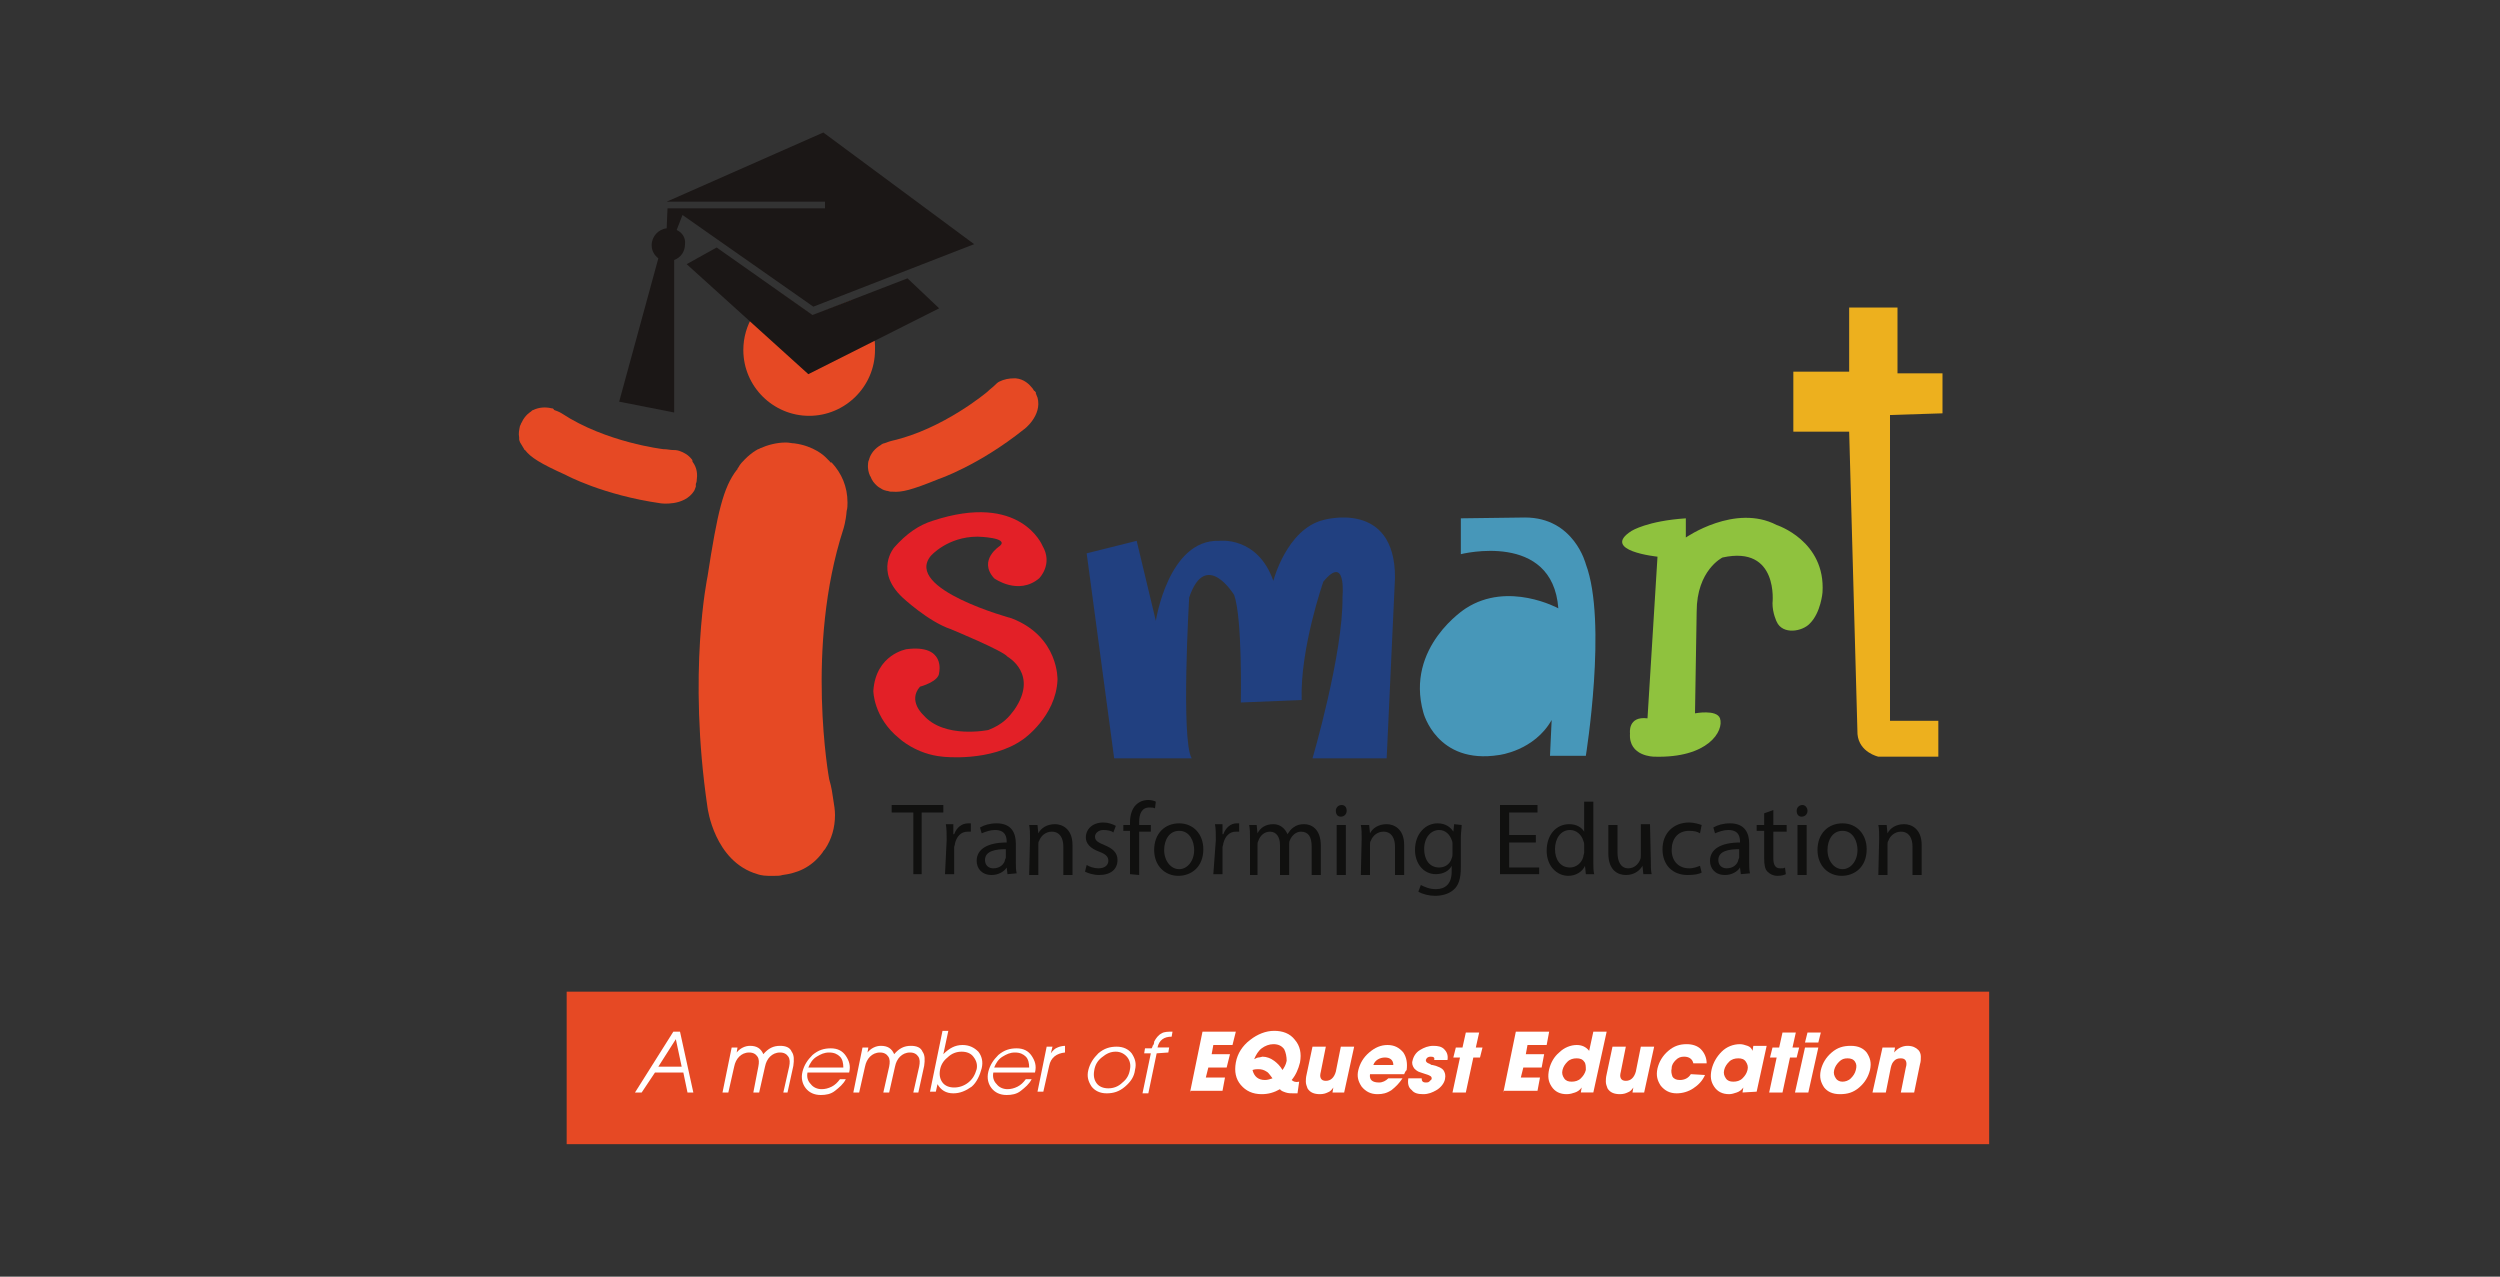 <?xml version="1.0" encoding="utf-8"?>
<!-- Generator: Adobe Illustrator 26.0.0, SVG Export Plug-In . SVG Version: 6.00 Build 0)  -->
<svg version="1.1" id="Layer_2_00000116948961928361993350000016472485525420361903_"
	 xmlns="http://www.w3.org/2000/svg" xmlns:xlink="http://www.w3.org/1999/xlink" x="0px" y="0px" viewBox="0 0 300 153.2"
	 style="enable-background:new 0 0 300 153.2;" xml:space="preserve">
<rect x="0" y="0" width="300" height="153.2" fill="#333333" stroke="none"/>
<style type="text/css">
	.st0{fill:#E64924;}
	.st1{fill:#FFFFFF;}
	.st2{fill:#E32027;}
	.st3{fill:#214080;}
	.st4{fill:#4797B9;}
	.st5{fill:#8FC23E;}
	.st6{fill:#EDB01E;}
	.st7{fill:#1B1716;}
	.st8{fill:#10100F;}
</style>
<g id="Layer_1-2">
	<g>
		<g>
			<g>
				<rect x="68" y="119" class="st0" width="170.7" height="18.3"/>
				<g>
					<path class="st1" d="M82.5,131.1l-0.5-2.4h-3.4l-1.6,2.4h-0.8l4.6-7.3h0.8l1.6,7.3H82.5L82.5,131.1z M81.1,124.7L79,128h2.8
						L81.1,124.7z"/>
					<path class="st1" d="M94,131.1l0.7-3.1c0.1-0.5,0.1-0.9-0.1-1.2c-0.2-0.3-0.5-0.5-1-0.5s-0.9,0.2-1.2,0.5
						c-0.3,0.3-0.5,0.7-0.6,1.2l-0.7,3.1h-0.7L91,128c0.1-0.5,0.1-0.9-0.1-1.2c-0.2-0.3-0.5-0.5-1-0.5s-0.9,0.2-1.2,0.5
						c-0.3,0.3-0.5,0.7-0.6,1.2l-0.7,3.1h-0.7l1.1-5.4h0.7l-0.1,0.6c0.4-0.5,1-0.8,1.6-0.8c0.8,0,1.3,0.3,1.6,1c0.6-0.7,1.2-1,2-1
						c0.7,0,1.2,0.2,1.4,0.7c0.3,0.4,0.3,1,0.2,1.7l-0.7,3.2H94L94,131.1z"/>
					<path class="st1" d="M101.8,128.7h-4.9c-0.1,0.5,0,1,0.4,1.4c0.3,0.4,0.8,0.6,1.3,0.6c0.4,0,0.8-0.1,1.2-0.3
						c0.4-0.2,0.7-0.5,1-0.9h0.7c-0.3,0.6-0.8,1-1.3,1.4s-1.1,0.5-1.7,0.5c-0.8,0-1.4-0.3-1.8-0.8s-0.6-1.2-0.4-2
						c0.2-0.8,0.6-1.4,1.2-2c0.7-0.6,1.4-0.8,2.2-0.8s1.4,0.3,1.8,0.9c0.4,0.6,0.6,1.2,0.4,2L101.8,128.7L101.8,128.7z M101.2,128.1
						c0-0.5-0.1-1-0.4-1.3c-0.3-0.3-0.7-0.5-1.3-0.5s-1,0.2-1.5,0.5c-0.5,0.3-0.8,0.8-1,1.3H101.2L101.2,128.1z"/>
					<path class="st1" d="M109.6,131.1l0.7-3.1c0.1-0.5,0.1-0.9-0.1-1.2c-0.2-0.3-0.5-0.5-1-0.5s-0.9,0.2-1.2,0.5
						c-0.3,0.3-0.5,0.7-0.6,1.2l-0.7,3.1H106l0.7-3.1c0.1-0.5,0.1-0.9-0.1-1.2c-0.2-0.3-0.5-0.5-1-0.5s-0.9,0.2-1.2,0.5
						c-0.3,0.3-0.5,0.7-0.6,1.2l-0.7,3.1h-0.7l1.1-5.4h0.7l-0.1,0.6c0.4-0.5,1-0.8,1.6-0.8c0.8,0,1.3,0.3,1.6,1c0.6-0.7,1.2-1,2-1
						c0.7,0,1.2,0.2,1.4,0.7c0.3,0.4,0.3,1,0.2,1.7l-0.7,3.2H109.6L109.6,131.1z"/>
					<path class="st1" d="M116.6,130.4c-0.7,0.5-1.4,0.8-2.2,0.8c-0.9,0-1.5-0.4-1.9-1.1h0l-0.2,0.9h-0.7l1.5-7.3h0.7l-0.6,2.8h0
						c0.7-0.7,1.4-1.1,2.3-1.1c0.8,0,1.4,0.3,1.9,0.8c0.4,0.5,0.6,1.2,0.4,2S117.2,129.9,116.6,130.4z M116.8,126.8
						c-0.3-0.4-0.8-0.6-1.4-0.6s-1.2,0.2-1.7,0.7c-0.5,0.4-0.8,0.9-0.9,1.5c-0.1,0.6,0,1.1,0.3,1.5c0.3,0.4,0.8,0.6,1.4,0.6
						s1.2-0.2,1.7-0.6c0.5-0.4,0.8-0.9,1-1.6C117.3,127.8,117.2,127.3,116.8,126.8L116.8,126.8z"/>
					<path class="st1" d="M124.1,128.7h-4.9c-0.1,0.5,0,1,0.4,1.4c0.3,0.4,0.8,0.6,1.3,0.6c0.4,0,0.8-0.1,1.2-0.3
						c0.4-0.2,0.7-0.5,1-0.9h0.7c-0.3,0.6-0.8,1-1.3,1.4s-1.1,0.5-1.7,0.5c-0.8,0-1.4-0.3-1.8-0.8s-0.6-1.2-0.4-2
						c0.2-0.8,0.6-1.4,1.2-2c0.7-0.6,1.4-0.8,2.2-0.8s1.4,0.3,1.8,0.9s0.6,1.2,0.4,2L124.1,128.7L124.1,128.7z M123.5,128.1
						c0-0.5-0.1-1-0.4-1.3c-0.3-0.3-0.7-0.5-1.3-0.5s-1,0.2-1.5,0.5c-0.5,0.3-0.8,0.8-1,1.3H123.5L123.5,128.1z"/>
					<path class="st1" d="M127.8,126.3c-1,0.1-1.7,0.6-1.9,1.6l-0.7,3.1h-0.7l1.1-5.4h0.7l-0.2,0.8h0c0.2-0.3,0.5-0.6,0.8-0.7
						c0.2-0.1,0.6-0.2,0.9-0.2L127.8,126.3L127.8,126.3z"/>
					<path class="st1" d="M135,130.4c-0.7,0.6-1.4,0.8-2.2,0.8s-1.4-0.3-1.8-0.8c-0.4-0.6-0.6-1.2-0.4-2c0.2-0.8,0.6-1.4,1.2-2
						c0.7-0.6,1.4-0.8,2.2-0.8s1.4,0.3,1.8,0.8c0.4,0.6,0.6,1.2,0.4,2C136.1,129.2,135.7,129.8,135,130.4L135,130.4z M135.3,126.9
						c-0.3-0.4-0.8-0.7-1.4-0.7s-1.1,0.2-1.7,0.7c-0.5,0.4-0.8,0.9-0.9,1.6c-0.1,0.6,0,1.1,0.3,1.5c0.3,0.4,0.8,0.6,1.4,0.6
						s1.2-0.2,1.7-0.7c0.5-0.4,0.8-0.9,0.9-1.6C135.7,127.8,135.6,127.3,135.3,126.9L135.3,126.9z"/>
					<path class="st1" d="M138.8,126.4l-1,4.8h-0.7l1-4.8h-0.8l0.1-0.6h0.8l0.1-0.2c0-0.1,0-0.1,0.1-0.2c0.1-0.2,0.1-0.3,0.1-0.4
						c0.2-0.4,0.5-0.8,0.9-1c0.3-0.2,0.8-0.2,1.3-0.2l-0.1,0.6c-0.9,0-1.5,0.4-1.7,1.3v0h1.4l-0.1,0.6L138.8,126.4L138.8,126.4z"/>
					<path class="st1" d="M142.8,131.1l1.5-7.3h4l-0.4,1.6h-2.3l-0.2,1.1h2.2l-0.4,1.6h-2.2l-0.3,1.2h2.3l-0.3,1.6H142.8
						L142.8,131.1z"/>
					<path class="st1" d="M155.7,131.2c-0.2,0-0.4,0-0.5,0c-0.3,0-0.6,0-0.9-0.1c-0.3-0.1-0.6-0.2-0.7-0.4c-0.7,0.4-1.4,0.6-2.2,0.6
						c-1.1,0-1.9-0.4-2.5-1.1c-0.6-0.7-0.8-1.6-0.6-2.7c0.2-1.1,0.8-2,1.7-2.7c0.9-0.7,1.9-1.1,2.9-1.1s1.9,0.3,2.5,1.1
						c0.6,0.7,0.8,1.6,0.6,2.7c-0.2,0.8-0.5,1.5-1,2.1c0.2,0.2,0.5,0.3,0.9,0.2L155.7,131.2L155.7,131.2z M152.4,129
						c-0.1-0.1-0.2-0.3-0.4-0.4c-0.3-0.2-0.6-0.3-1-0.3c-0.2,0-0.4,0-0.7,0.1c0.2,0.8,0.7,1.2,1.5,1.2c0.3,0,0.6-0.1,0.9-0.2
						C152.6,129.3,152.5,129.1,152.4,129L152.4,129z M154.1,125.9c-0.3-0.4-0.7-0.6-1.3-0.6c-0.5,0-1,0.2-1.4,0.5
						c-0.4,0.3-0.7,0.8-0.9,1.3c0.2-0.1,0.4-0.2,0.5-0.2c0.2,0,0.4-0.1,0.5-0.1c0.5,0,1,0.2,1.4,0.5c0.4,0.3,0.7,0.6,1,1.1
						c0.2-0.3,0.4-0.6,0.5-1.1C154.4,126.8,154.3,126.3,154.1,125.9L154.1,125.9z"/>
					<path class="st1" d="M159.9,131.1l0.1-0.6h0c-0.2,0.3-0.4,0.5-0.7,0.6c-0.2,0.1-0.5,0.2-0.9,0.2c-0.7,0-1.2-0.2-1.5-0.7
						c-0.1-0.3-0.2-0.5-0.2-0.8c0-0.2,0-0.5,0.1-0.9l0.7-3.3h1.6l-0.6,3c-0.1,0.4-0.1,0.6,0,0.8c0.1,0.2,0.3,0.3,0.6,0.3
						c0.6,0,1-0.4,1.2-1.1l0.6-3h1.6l-1.2,5.5L159.9,131.1L159.9,131.1z"/>
					<path class="st1" d="M168.5,128.9h-4.1c-0.1,0.7,0.3,1,1.1,1c0.4,0,0.8-0.2,1.1-0.5h1.7c-0.4,0.6-0.8,1-1.3,1.4
						c-0.6,0.4-1.1,0.5-1.7,0.5c-0.8,0-1.4-0.3-1.9-0.9c-0.4-0.6-0.6-1.2-0.4-2c0.2-0.8,0.6-1.5,1.3-2.1c0.7-0.6,1.4-0.9,2.2-0.9
						s1.4,0.3,1.9,0.9c0.4,0.6,0.5,1.3,0.4,2.1C168.6,128.6,168.6,128.7,168.5,128.9L168.5,128.9z M167.2,127.8c0-0.6-0.4-0.9-1-0.9
						s-1.2,0.3-1.4,0.9H167.2L167.2,127.8z"/>
					<path class="st1" d="M172.4,130.8c-0.5,0.3-1,0.5-1.6,0.5s-1.1-0.1-1.4-0.5c-0.4-0.3-0.5-0.8-0.4-1.4h1.6
						c0,0.3,0.1,0.5,0.5,0.5c0.1,0,0.3,0,0.4-0.1c0.1-0.1,0.2-0.2,0.3-0.3c0-0.2,0-0.3-0.2-0.4l-0.2-0.1l-0.9-0.3
						c-0.4-0.1-0.6-0.3-0.8-0.5c-0.2-0.3-0.3-0.6-0.2-0.9c0.1-0.5,0.4-1,0.9-1.3c0.5-0.3,1-0.5,1.6-0.5s1,0.1,1.3,0.4
						c0.3,0.3,0.5,0.7,0.4,1.3h-1.6c0.1-0.3-0.1-0.4-0.4-0.4c-0.3,0-0.5,0.1-0.6,0.4c0,0.2,0.1,0.3,0.3,0.4c0.1,0,0.2,0.1,0.4,0.2
						c0,0,0,0,0.1,0l0.4,0.1c0.2,0.1,0.3,0.1,0.5,0.2c0.2,0.1,0.3,0.2,0.4,0.3c0.2,0.3,0.3,0.6,0.2,1.1
						C173.3,130,172.9,130.5,172.4,130.8L172.4,130.8z"/>
					<path class="st1" d="M176.8,126.9l-0.9,4.2h-1.6l0.9-4.2h-0.8l0.3-1.2h0.8l0.4-1.8h1.6l-0.4,1.8h0.8l-0.3,1.2H176.8z"/>
					<path class="st1" d="M180.4,131.1l1.5-7.3h4l-0.3,1.6h-2.3l-0.2,1.1h2.2l-0.3,1.6h-2.2l-0.3,1.2h2.3l-0.3,1.6H180.4z"/>
					<path class="st1" d="M189.7,131.1l0.1-0.6h0c-0.2,0.3-0.5,0.5-0.8,0.6c-0.3,0.1-0.6,0.2-1,0.2c-0.8,0-1.4-0.3-1.8-0.9
						c-0.4-0.6-0.5-1.2-0.3-2.1c0.2-0.8,0.6-1.5,1.2-2c0.6-0.6,1.4-0.9,2.1-0.9c0.6,0,1.1,0.2,1.5,0.7l0.5-2.3h1.6l-1.6,7.3
						L189.7,131.1L189.7,131.1z M190.1,127.4c-0.2-0.3-0.5-0.4-0.9-0.4s-0.8,0.1-1.1,0.4c-0.3,0.3-0.5,0.6-0.6,1
						c-0.1,0.4,0,0.7,0.2,1s0.5,0.4,0.9,0.4s0.8-0.1,1.1-0.4c0.3-0.3,0.5-0.6,0.6-1C190.3,128,190.3,127.6,190.1,127.4L190.1,127.4z
						"/>
					<path class="st1" d="M195.9,131.1l0.1-0.6h0c-0.2,0.3-0.4,0.5-0.7,0.6c-0.2,0.1-0.5,0.2-0.9,0.2c-0.7,0-1.2-0.2-1.5-0.7
						c-0.1-0.3-0.2-0.5-0.2-0.8c0-0.2,0-0.5,0.1-0.9l0.7-3.3h1.6l-0.6,3c-0.1,0.4-0.1,0.6,0,0.8c0.1,0.2,0.3,0.3,0.6,0.3
						c0.6,0,1-0.4,1.2-1.1l0.6-3h1.6l-1.2,5.5L195.9,131.1L195.9,131.1z"/>
					<path class="st1" d="M204.6,129c-0.3,0.7-0.8,1.2-1.4,1.6c-0.6,0.4-1.3,0.6-2,0.6c-0.8,0-1.4-0.3-1.9-0.9
						c-0.4-0.6-0.6-1.2-0.4-2.1c0.2-0.8,0.6-1.5,1.3-2.1c0.7-0.6,1.4-0.8,2.2-0.8c0.7,0,1.3,0.2,1.7,0.6s0.7,1,0.7,1.7h-1.6
						c-0.1-0.5-0.5-0.8-1.1-0.8c-0.4,0-0.7,0.1-1,0.4c-0.3,0.3-0.5,0.6-0.5,1c-0.1,0.4,0,0.7,0.1,1c0.2,0.3,0.5,0.4,0.9,0.4
						c0.5,0,1-0.2,1.3-0.7L204.6,129L204.6,129z"/>
					<path class="st1" d="M209.1,131.1l0.1-0.6h0c-0.2,0.3-0.5,0.5-0.8,0.6c-0.3,0.1-0.6,0.2-0.9,0.2c-0.8,0-1.4-0.3-1.8-0.9
						c-0.4-0.6-0.5-1.2-0.3-2.1c0.2-0.8,0.6-1.5,1.2-2.1c0.6-0.6,1.4-0.9,2.2-0.9c0.3,0,0.6,0.1,0.9,0.2c0.3,0.1,0.5,0.3,0.6,0.6h0
						l0.1-0.6h1.6l-1.2,5.5L209.1,131.1L209.1,131.1z M209.5,127.4c-0.2-0.3-0.5-0.4-0.9-0.4s-0.8,0.1-1.1,0.4
						c-0.3,0.3-0.5,0.6-0.6,1c-0.1,0.4,0,0.7,0.2,1c0.2,0.3,0.5,0.4,0.9,0.4s0.8-0.1,1.1-0.4c0.3-0.3,0.5-0.6,0.6-1
						C209.8,128,209.7,127.7,209.5,127.4L209.5,127.4z"/>
					<path class="st1" d="M214.8,126.9l-0.9,4.2h-1.6l0.9-4.2h-0.8l0.3-1.2h0.8l0.4-1.8h1.6l-0.4,1.8h0.8l-0.3,1.2H214.8
						L214.8,126.9z"/>
					<path class="st1" d="M215.4,131.1l1.2-5.4h1.6l-1.2,5.4H215.4z M216.6,125.1l0.3-1.2h1.6l-0.3,1.2H216.6z"/>
					<path class="st1" d="M223.1,130.5c-0.7,0.6-1.4,0.8-2.3,0.8s-1.5-0.3-1.9-0.8c-0.4-0.6-0.6-1.2-0.4-2.1
						c0.2-0.8,0.6-1.5,1.3-2.1s1.4-0.8,2.3-0.8s1.5,0.3,1.9,0.8c0.4,0.6,0.6,1.2,0.4,2.1C224.2,129.2,223.8,129.9,223.1,130.5z
						 M222.6,127.4c-0.2-0.3-0.5-0.4-0.9-0.4s-0.7,0.1-1,0.4c-0.3,0.3-0.5,0.6-0.6,1c-0.1,0.4,0,0.7,0.2,1s0.5,0.4,0.8,0.4
						s0.7-0.1,1-0.4c0.3-0.3,0.5-0.6,0.6-1C222.8,128,222.8,127.7,222.6,127.4L222.6,127.4z"/>
					<path class="st1" d="M228.1,131.1l0.6-3c0.1-0.3,0.1-0.6,0-0.8c-0.1-0.2-0.3-0.3-0.6-0.3c-0.4,0-0.6,0.1-0.8,0.3
						c-0.2,0.2-0.3,0.4-0.4,0.8l-0.6,3h-1.6l1.2-5.4h1.5l-0.1,0.6h0c0.4-0.5,1-0.8,1.6-0.8c0.6,0,1,0.2,1.3,0.5
						c0.2,0.2,0.3,0.5,0.3,0.8c0,0.3,0,0.6-0.1,0.9l-0.7,3.4L228.1,131.1L228.1,131.1z"/>
				</g>
			</g>
			<g>
				<path class="st2" d="M120,65.5c0,0-2.7,1.7-0.7,3.9c0,0,2.9,2.1,5.4,0c0,0,1.7-1.7,0.4-3.9c0,0-2.6-6.5-13.2-3
					c-1.6,0.5-3.1,1.5-4.6,3.2c0,0-2.4,2.8,1,6c0,0,3.1,2.9,5.8,3.8c0,0,6.3,2.6,6.8,3.3c0,0,3.8,2.1,0.8,6.4
					c-0.6,0.8-1.3,1.7-3.1,2.4c0,0-5.3,1.1-7.8-1.8c0,0-1.9-1.7-0.4-3.4c0,0,2.3-0.6,2.3-1.7c0,0,0.8-3.4-3.9-2.8c0,0-3.7,0.6-4,5
					c0,0,0,3.2,3.1,5.7c0,0,2,1.9,5.2,2.2c0,0,5.8,0.7,9.7-2.1c0,0,3.9-2.7,4.1-7.1c0,0,0.2-5.2-5.5-7.4c0,0-13-3.5-9.7-7.5
					c0,0,2-2.3,5.6-2.3C117.4,64.4,121.1,64.5,120,65.5"/>
				<path class="st3" d="M130.4,66.4l6-1.5l2.3,9.6c0,0,1.5-9.8,7.6-9.6c0,0,4.6-0.6,6.5,4.8c0,0,1.6-6.2,6-7.3c0,0,8.6-2.5,8.6,6.9
					l-1,21.7h-8.9c0,0,3.7-12.6,3.6-19.4c0,0,0.5-5.2-2.3-1.8c0,0-2.8,8-2.6,14.2l-7.3,0.3c0,0,0.2-10.1-0.8-12.9
					c0,0-3.4-5.6-5.4,0.3c0,0-1,17.1,0.3,19.3h-9.3"/>
				<path class="st4" d="M175.3,62.2v4.3c0,0,11-2.8,11.7,6.5c0,0-6-3.3-11.1,0c0,0-7.3,4.6-5.1,12.5c0,0,1.6,6.3,9.1,5.1
					c0,0,4.2-0.5,6.3-4.2l-0.2,4.3h4.3c0,0,2.6-16.1,0-23c0,0-1.4-5.6-7.3-5.6"/>
				<path class="st5" d="M198.9,66.8c0,0-6.9-0.7-3.1-3.1c0,0,1.9-1.2,6.5-1.5v2.3c0,0,5.9-4.1,10.9-1.5c0,0,5.9,1.9,5.5,8.1
					c0,0-0.2,2.4-1.5,3.7c-0.9,1-3.3,1.4-4-0.2c0,0-0.5-1-0.5-2.2c0,0,0.8-7-6-5.5c0,0-3.1,1.5-3.1,6.5l-0.2,12.2c0,0,2.6-0.5,3,0.6
					c0.5,1.5-1.4,4.8-7.9,4.6c0,0-3.1,0-2.9-2.8c0,0-0.3-2.1,2.1-1.8"/>
				<path class="st6" d="M221.9,51.8h-6.7v-7.2h6.7v-7.7h5.8v7.9h5.4v4.8l-6.3,0.2v36.7h5.8v4.3h-7.2c0,0-2.3-0.5-2.5-2.7"/>
				<g>
					<path class="st0" d="M83,55.1c-0.4-0.5-0.9-0.8-1.5-1C81.2,54,80.9,54,80.7,54c-0.3,0-0.6-0.1-1.1-0.1c0,0-6.9-0.8-12.2-4.3
						c0,0-0.3-0.2-0.9-0.4C66.4,49,66.3,49,66.2,49c-0.8-0.2-1.6-0.1-2.2,0.2c0,0,0,0,0,0c-0.1,0-0.2,0.1-0.3,0.2c0,0,0,0,0,0
						c0,0-0.7,0.4-1.1,1.3c-0.1,0.1-0.1,0.3-0.2,0.4c-0.1,0.5-0.2,0.9-0.1,1.4c0,0.1,0,0.1,0,0.2c0,0,0,0.3,0.3,0.7
						c0.1,0.2,0.2,0.3,0.3,0.5c0,0,0,0.1,0.1,0.1c0,0,0,0,0,0c0.7,0.9,1.8,1.6,4.9,3c0,0,4.4,2.4,11.4,3.4c0,0,2.8,0.4,4-1.5
						c0,0,0.1-0.2,0.2-0.5c0,0,0,0,0-0.1c0,0,0-0.1,0-0.1c0,0,0-0.1,0-0.1c0-0.1,0.1-0.2,0.1-0.4c0.1-0.7,0.1-1.5-0.5-2.3
						C83.1,55.3,83.1,55.2,83,55.1"/>
					<path class="st0" d="M102.3,36l-4.8,1.9L93.4,35c-2.5,1.3-4.2,4-4.2,7c0,4.4,3.6,7.9,7.9,7.9s7.9-3.5,7.9-7.9
						C105.1,39.6,104,37.4,102.3,36"/>
					<path class="st0" d="M124.5,47.7c0,0-0.1-0.2-0.2-0.5c0,0,0,0,0-0.1c0,0,0-0.1-0.1-0.1c0,0,0-0.1-0.1-0.1
						c-0.1-0.1-0.1-0.2-0.2-0.3c-0.4-0.5-1-1.1-2-1.2c0,0-0.1,0-0.2,0c-0.6,0-1.2,0.1-1.8,0.4c-0.2,0.1-0.4,0.3-0.6,0.5
						c-0.2,0.2-0.5,0.4-0.8,0.7c0,0-5.3,4.5-11.5,5.9c0,0-0.4,0.1-0.9,0.3c-0.1,0-0.3,0.1-0.4,0.2c-0.7,0.4-1.2,1-1.4,1.7
						c0,0,0,0,0,0c0,0.1-0.1,0.2-0.1,0.3c0,0,0,0,0,0c0,0-0.2,0.8,0.2,1.7c0.1,0.1,0.1,0.2,0.2,0.4c0.2,0.4,0.6,0.8,0.9,1
						c0.1,0,0.1,0.1,0.2,0.1c0,0,0.2,0.2,0.7,0.3c0.2,0,0.3,0.1,0.5,0.1c0,0,0.1,0,0.1,0c0,0,0,0,0.1,0c1.1,0.1,2.3-0.2,5.5-1.5
						c0,0,4.8-1.6,10.3-6C122.8,51.6,125.1,49.9,124.5,47.7"/>
					<path class="st0" d="M99.6,55.4c-0.2-0.2-0.4-0.4-0.6-0.6c0,0,0,0,0,0c0,0-1.3-1.3-3.7-1.6c-0.3,0-0.6-0.1-1-0.1
						c-1.1,0-2.2,0.3-3.1,0.7c-0.1,0.1-0.3,0.1-0.4,0.2c0,0-0.6,0.3-1.4,1.1c-0.3,0.3-0.6,0.6-0.8,1c-0.1,0.1-0.1,0.1-0.1,0.2
						c0,0-0.1,0.1-0.1,0.1c-1.6,2.1-2.3,5-3.5,12.8c0,0-2.4,11.4,0,27.7c0,0,0.8,6.5,6,8c0,0,0.5,0.2,1.3,0.2c0.1,0,0.1,0,0.2,0
						c0.1,0,0.2,0,0.3,0c0.1,0,0.2,0,0.3,0c0.3,0,0.6,0,0.9-0.1c1.6-0.2,3.4-0.8,4.8-2.7c0,0,0.1-0.2,0.3-0.4
						c0.8-1.2,1.2-2.6,1.2-4.1c0-0.6-0.1-1.2-0.2-1.8c-0.1-0.7-0.2-1.5-0.5-2.5c0,0-2.9-15.8,1.7-30c0,0,0.3-0.9,0.4-2.2
						c0.1-0.3,0.1-0.7,0.1-1c0-1.9-0.7-3.5-1.9-4.8C99.7,55.5,99.6,55.5,99.6,55.4"/>
					<path class="st7" d="M81.2,27.6l0.7-1.8l15.7,11l19.3-7.5L98.8,15.9L80,24.2H99V25H80.1L80,27.4c-1,0.1-1.8,1-1.8,2
						c0,0.7,0.3,1.2,0.8,1.6l-4.7,17.2l6.6,1.3V31.2c0.8-0.3,1.3-1,1.3-1.9C82.3,28.6,81.9,27.9,81.2,27.6 M97.5,37.8L86,29.7
						l-3.6,2L97,44.9l15.7-7.9l-3.8-3.6L97.5,37.8L97.5,37.8z"/>
				</g>
				<polyline class="st8" points="109.6,97.5 107,97.5 107,96.6 113.2,96.6 113.2,97.5 110.6,97.5 110.6,104.9 109.6,104.9 				"/>
				<path class="st8" d="M113.6,100.8c0-0.7,0-1.3-0.1-1.9h0.9l0,1.2h0.1c0.3-0.8,0.9-1.3,1.7-1.3c0.1,0,0.2,0,0.3,0v1
					c-0.1,0-0.2,0-0.4,0c-0.8,0-1.3,0.6-1.5,1.4c0,0.2-0.1,0.3-0.1,0.5v3.2h-1.1"/>
				<path class="st8" d="M120.9,104.9l-0.1-0.8h0c-0.3,0.5-1,0.9-1.8,0.9c-1.2,0-1.8-0.8-1.8-1.7c0-1.4,1.3-2.2,3.6-2.2V101
					c0-0.5-0.1-1.4-1.4-1.4c-0.6,0-1.1,0.2-1.6,0.4l-0.2-0.7c0.5-0.3,1.2-0.5,2-0.5c1.8,0,2.3,1.2,2.3,2.4v2.2c0,0.5,0,1,0.1,1.4
					 M120.7,101.9c-1.2,0-2.5,0.2-2.5,1.3c0,0.7,0.5,1,1,1c0.8,0,1.3-0.5,1.4-1c0-0.1,0.1-0.2,0.1-0.3L120.7,101.9L120.7,101.9
					L120.7,101.9z"/>
				<path class="st8" d="M123.6,100.6c0-0.6,0-1.1-0.1-1.6h1l0.1,1h0c0.3-0.6,1-1.1,2-1.1c0.8,0,2.1,0.5,2.1,2.5v3.6h-1.1v-3.4
					c0-1-0.4-1.8-1.4-1.8c-0.7,0-1.3,0.5-1.5,1.1c-0.1,0.1-0.1,0.3-0.1,0.5v3.6h-1.1"/>
				<path class="st8" d="M130.4,103.8c0.3,0.2,0.9,0.4,1.4,0.4c0.8,0,1.2-0.4,1.2-0.9s-0.3-0.8-1.1-1.1c-1.1-0.4-1.6-1-1.6-1.7
					c0-1,0.8-1.8,2.1-1.8c0.6,0,1.1,0.2,1.5,0.4l-0.3,0.8c-0.2-0.2-0.7-0.3-1.2-0.3c-0.6,0-1,0.4-1,0.8c0,0.5,0.4,0.7,1.1,1
					c1,0.4,1.6,0.9,1.6,1.8c0,1.1-0.8,1.8-2.2,1.8c-0.7,0-1.3-0.2-1.7-0.4"/>
				<path class="st8" d="M135.6,104.9v-5.2h-0.8V99h0.8v-0.3c0-0.8,0.2-1.6,0.7-2.1c0.4-0.4,0.9-0.6,1.5-0.6c0.4,0,0.7,0.1,0.9,0.2
					l-0.1,0.8c-0.2-0.1-0.4-0.1-0.7-0.1c-0.9,0-1.2,0.8-1.2,1.7V99h1.4v0.8h-1.4v5.2"/>
				<path class="st8" d="M144.4,101.9c0,2.2-1.5,3.2-3,3.2c-1.6,0-2.9-1.2-2.9-3.1c0-2,1.3-3.2,3-3.2S144.4,100.1,144.4,101.9
					 M139.7,102c0,1.3,0.8,2.3,1.8,2.3s1.8-1,1.8-2.3c0-1-0.5-2.3-1.8-2.3C140.3,99.7,139.7,100.8,139.7,102"/>
				<path class="st8" d="M145.9,100.8c0-0.7,0-1.3-0.1-1.9h0.9l0,1.2h0.1c0.3-0.8,0.9-1.3,1.6-1.3c0.1,0,0.2,0,0.3,0v1
					c-0.1,0-0.2,0-0.4,0c-0.8,0-1.3,0.6-1.5,1.4c0,0.2-0.1,0.3-0.1,0.5v3.2h-1.1"/>
				<path class="st8" d="M150,100.6c0-0.6,0-1.1-0.1-1.6h0.9l0.1,1h0c0.3-0.6,0.9-1.1,1.9-1.1c0.8,0,1.4,0.5,1.7,1.2h0
					c0.2-0.3,0.4-0.6,0.7-0.8c0.4-0.3,0.8-0.4,1.3-0.4c0.8,0,2,0.5,2,2.6v3.5h-1.1v-3.4c0-1.2-0.4-1.8-1.3-1.8c-0.6,0-1.1,0.5-1.3,1
					c-0.1,0.2-0.1,0.3-0.1,0.5v3.7h-1.1v-3.6c0-0.9-0.4-1.6-1.2-1.6c-0.7,0-1.2,0.5-1.4,1.1c-0.1,0.2-0.1,0.3-0.1,0.5v3.6H150"/>
				<path class="st8" d="M161.6,97.3c0,0.4-0.3,0.7-0.7,0.7c-0.4,0-0.6-0.3-0.6-0.7s0.3-0.7,0.7-0.7
					C161.4,96.6,161.6,96.9,161.6,97.3 M160.4,99h1.1v6h-1.1V99z"/>
				<path class="st8" d="M163.4,100.6c0-0.6,0-1.1-0.1-1.6h1l0.1,1h0c0.3-0.6,1-1.1,2-1.1c0.8,0,2.1,0.5,2.1,2.5v3.6h-1.1v-3.4
					c0-1-0.4-1.8-1.4-1.8c-0.7,0-1.3,0.5-1.5,1.1c-0.1,0.1-0.1,0.3-0.1,0.5v3.6h-1.1L163.4,100.6"/>
				<path class="st8" d="M175.4,99c0,0.4-0.1,0.9-0.1,1.6v3.5c0,1.4-0.3,2.2-0.9,2.7c-0.6,0.5-1.4,0.7-2.2,0.7c-0.7,0-1.5-0.2-2-0.5
					l0.3-0.8c0.4,0.2,1,0.5,1.8,0.5c1.1,0,1.9-0.6,1.9-2.1v-0.7h0c-0.3,0.6-1,1-1.9,1c-1.5,0-2.5-1.3-2.5-2.9c0-2,1.3-3.2,2.7-3.2
					c1,0,1.6,0.5,1.9,1h0l0.1-0.9 M174.3,101.3c0-0.2,0-0.3-0.1-0.5c-0.2-0.6-0.7-1.2-1.5-1.2c-1,0-1.8,0.9-1.8,2.3
					c0,1.2,0.6,2.2,1.8,2.2c0.7,0,1.3-0.4,1.5-1.1c0.1-0.2,0.1-0.4,0.1-0.6L174.3,101.3L174.3,101.3z"/>
				<polyline class="st8" points="184.3,101.1 181.1,101.1 181.1,104.1 184.7,104.1 184.7,104.9 180,104.9 180,96.6 184.5,96.6 
					184.5,97.5 181.1,97.5 181.1,100.2 184.3,100.2 				"/>
				<path class="st8" d="M191.2,96.2v7.2c0,0.5,0,1.1,0.1,1.5h-1l-0.1-1h0c-0.3,0.7-1.1,1.2-2,1.2c-1.4,0-2.6-1.2-2.6-3
					c0-2,1.2-3.2,2.7-3.2c0.9,0,1.5,0.4,1.8,0.9h0v-3.6 M190.1,101.4c0-0.1,0-0.3-0.1-0.5c-0.2-0.7-0.8-1.3-1.6-1.3
					c-1.1,0-1.8,1-1.8,2.3c0,1.2,0.6,2.2,1.8,2.2c0.7,0,1.4-0.5,1.6-1.3c0-0.2,0.1-0.3,0.1-0.5V101.4L190.1,101.4z"/>
				<path class="st8" d="M198.1,103.3c0,0.6,0,1.2,0.1,1.6h-1l-0.1-1h0c-0.3,0.5-0.9,1.1-2,1.1c-0.9,0-2.1-0.5-2.1-2.6V99h1.1v3.3
					c0,1.1,0.4,1.9,1.3,1.9c0.7,0,1.2-0.5,1.4-1c0.1-0.2,0.1-0.4,0.1-0.6v-3.7h1.1"/>
				<path class="st8" d="M204.2,104.7c-0.3,0.2-0.9,0.3-1.7,0.3c-1.8,0-3-1.2-3-3.1s1.3-3.2,3.2-3.2c0.6,0,1.2,0.2,1.5,0.3L204,100
					c-0.3-0.2-0.7-0.3-1.3-0.3c-1.4,0-2.1,1-2.1,2.3c0,1.4,0.9,2.2,2.1,2.2c0.6,0,1-0.2,1.3-0.3"/>
				<path class="st8" d="M208.9,104.9l-0.1-0.8h0c-0.3,0.5-1,0.9-1.8,0.9c-1.2,0-1.8-0.8-1.8-1.7c0-1.4,1.3-2.2,3.6-2.2V101
					c0-0.5-0.1-1.4-1.4-1.4c-0.6,0-1.1,0.2-1.6,0.4l-0.2-0.7c0.5-0.3,1.2-0.5,2-0.5c1.8,0,2.3,1.2,2.3,2.4v2.2c0,0.5,0,1,0.1,1.4
					 M208.7,101.9c-1.2,0-2.5,0.2-2.5,1.3c0,0.7,0.5,1,1,1c0.8,0,1.3-0.5,1.4-1c0-0.1,0.1-0.2,0.1-0.3L208.7,101.9L208.7,101.9z"/>
				<path class="st8" d="M212.8,97.2V99h1.6v0.8h-1.6v3.2c0,0.7,0.2,1.2,0.8,1.2c0.3,0,0.5,0,0.6-0.1l0.1,0.8
					c-0.2,0.1-0.5,0.2-1,0.2c-0.5,0-0.9-0.2-1.2-0.5c-0.3-0.3-0.4-0.8-0.4-1.6v-3.3h-0.9V99h0.9v-1.4"/>
				<path class="st8" d="M216.9,97.3c0,0.4-0.3,0.7-0.7,0.7c-0.4,0-0.6-0.3-0.6-0.7s0.3-0.7,0.7-0.7
					C216.6,96.6,216.9,96.9,216.9,97.3 M215.7,99h1.1v6h-1.1V99z"/>
				<path class="st8" d="M224,101.9c0,2.2-1.5,3.2-3,3.2c-1.6,0-2.9-1.2-2.9-3.1c0-2,1.3-3.2,3-3.2S224,100.1,224,101.9 M219.3,102
					c0,1.3,0.8,2.3,1.8,2.3s1.8-1,1.8-2.3c0-1-0.5-2.3-1.8-2.3C219.9,99.7,219.3,100.8,219.3,102"/>
				<path class="st8" d="M225.5,100.6c0-0.6,0-1.1-0.1-1.6h1l0.1,1h0c0.3-0.6,1-1.1,2-1.1c0.8,0,2.1,0.5,2.1,2.5v3.6h-1.1v-3.4
					c0-1-0.4-1.8-1.4-1.8c-0.7,0-1.3,0.5-1.5,1.1c-0.1,0.1-0.1,0.3-0.1,0.5v3.6h-1.1"/>
			</g>
		</g>
	</g>
</g>
</svg>
